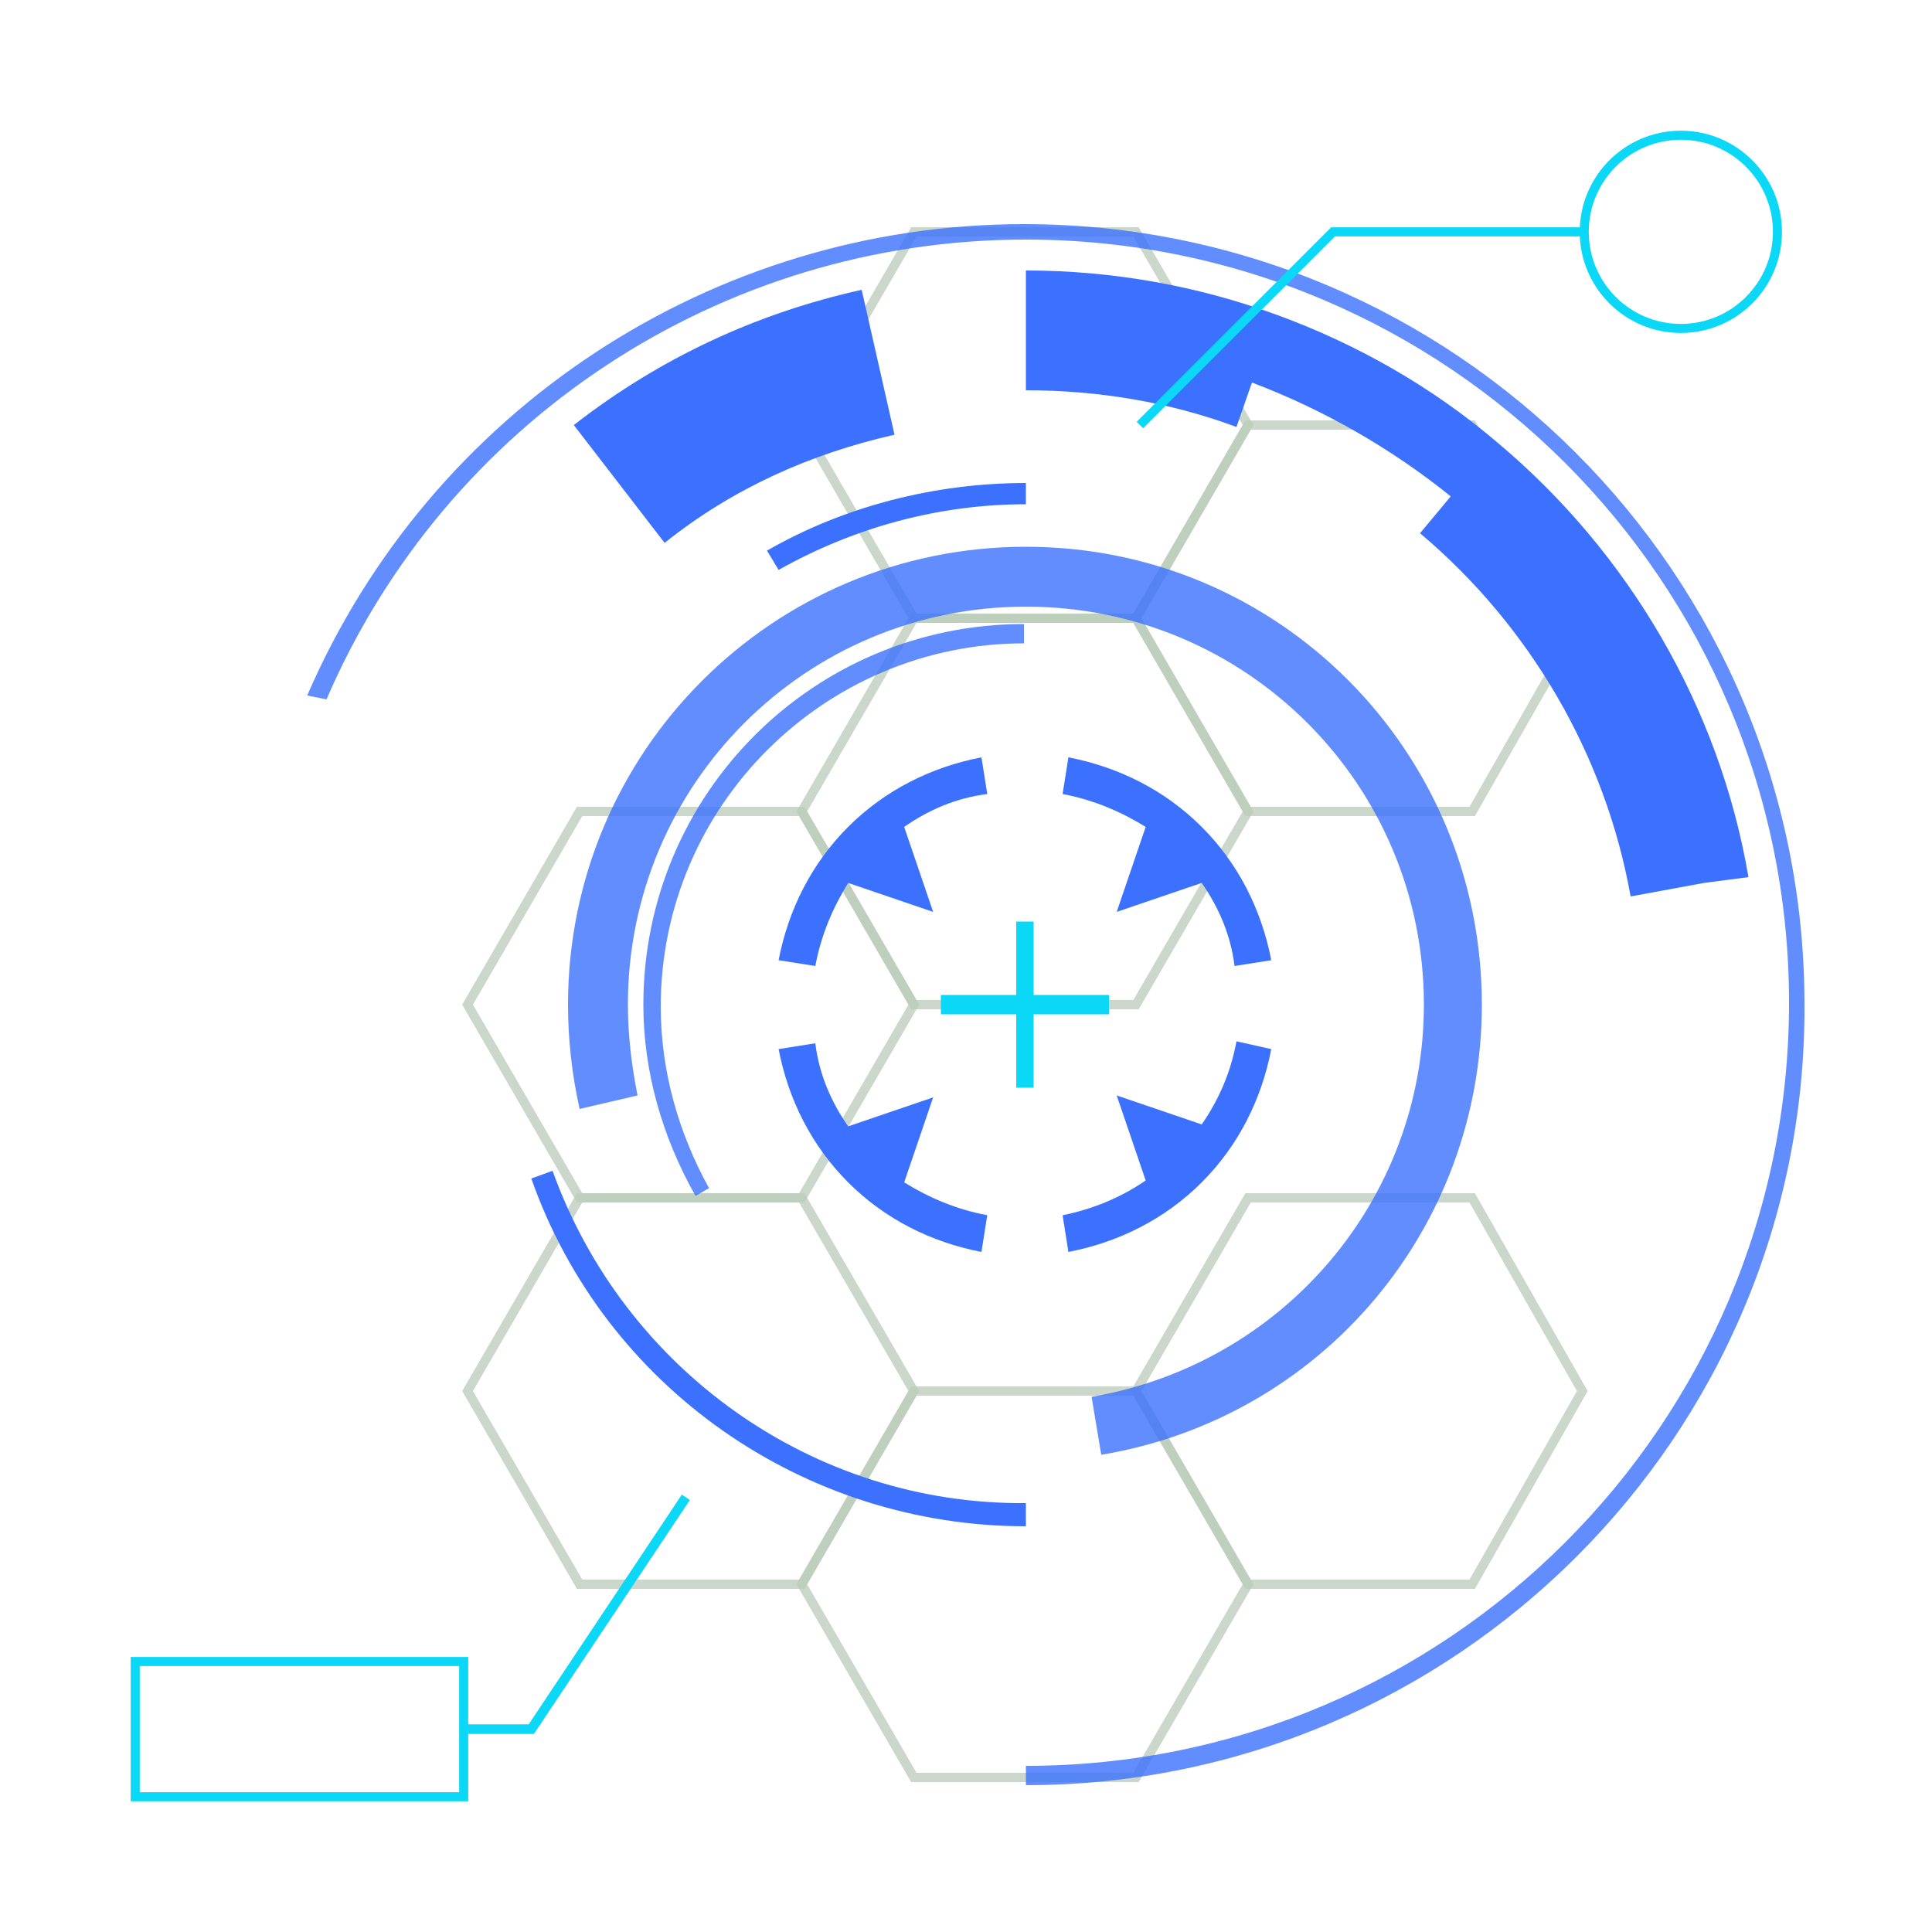 <svg xmlns="http://www.w3.org/2000/svg" xmlns:xlink="http://www.w3.org/1999/xlink" style="margin: auto; background: transparent; display: block;" width="200px" height="200px" viewBox="0 0 100 100" preserveAspectRatio="xMidYMid">
	<style type="text/css">
		.ldio-7a2k98i638b-st0{opacity:0.8;fill:none;stroke-width:0.481;stroke-miterlimit:10;}
		.ldio-7a2k98i638b-st2{opacity:0.8;}
		.ldio-7a2k98i638b-st3{fill:none;stroke-width:0.5;stroke-miterlimit:10;}
		.ldio-7a2k98i638b-st4{fill:none;stroke-width:0.469;stroke-miterlimit:10;}
	</style>
	<g style="opacity:0.5">
		<polygon stroke="#799b79" class="ldio-7a2k98i638b-st0" points="41.5 62 30 62 24.2 72 30 82 41.5 82 47.3 72">
		</polygon>
		<polygon stroke="#799b79" class="ldio-7a2k98i638b-st0" points="58.8 72 47.3 72 41.5 82 47.3 92 58.8 92 64.6 82">
		</polygon>
		<polygon stroke="#799b79" class="ldio-7a2k98i638b-st0" points="76.2 62 64.6 62 58.8 72 64.6 82 76.2 82 81.9 72">
		</polygon>
		<polygon stroke="#799b79" class="ldio-7a2k98i638b-st0" points="41.5 42 30 42 24.2 52 30 62 41.5 62 47.3 52">
		</polygon>
		<polygon stroke="#799b79" class="ldio-7a2k98i638b-st0" points="58.8 12 47.3 12 41.5 22 47.3 32 58.8 32 64.6 22">
		</polygon>
		<polygon stroke="#799b79" class="ldio-7a2k98i638b-st0" points="58.8 32 47.3 32 41.5 42 47.3 52 58.8 52 64.6 42">
		</polygon>
		<polygon stroke="#799b79" class="ldio-7a2k98i638b-st0" points="76.2 22 64.6 22 58.8 32 64.6 42 76.2 42 81.9 32">
		</polygon>
	</g>
	<g>
		<path fill="#3b71fe" d="M48.3 56.8l-4.4 1.5c-0.9-1.3-1.5-2.7-1.7-4.3l-1.9 0.3c0.5 2.6 1.7 5 3.6 6.9c1.9 1.9 4.3 3.1 6.9 3.6 l0.3-1.9c-1.6-0.3-3-0.9-4.3-1.7L48.3 56.8z">
		</path>
		<path fill="#3b71fe" d="M57.8 47.2l4.4-1.5c0.9 1.3 1.5 2.7 1.7 4.3l1.9-0.3c-0.5-2.6-1.7-5-3.6-6.9c-1.9-1.9-4.3-3.1-6.9-3.6L55 41.1 c1.6 0.3 3 0.9 4.3 1.7L57.8 47.2z">
		</path>
		<path fill="#3b71fe" d="M62.2 58.2l-4.4-1.5l1.5 4.4C58 62 56.5 62.6 55 62.9l0.3 1.9c2.6-0.5 5-1.7 6.9-3.6c1.9-1.9 3.1-4.3 3.6-6.9 L64 53.9C63.7 55.5 63.1 56.9 62.2 58.2z">
		</path>
		<path fill="#3b71fe" d="M43.9 42.8c-1.9 1.9-3.1 4.3-3.6 6.9l1.9 0.3c0.3-1.6 0.9-3 1.7-4.3l4.4 1.5l-1.5-4.4c1.3-0.9 2.7-1.5 4.3-1.7 l-0.3-1.9C48.2 39.7 45.8 40.9 43.9 42.8z">
		</path>
		<animateTransform attributeName="transform" type="rotate" repeatCount="indefinite" dur="2.5s" keyTimes="0;1" values="0 53.064 52;360 53.064 52">
		</animateTransform>
	</g>
	<g class="ldio-7a2k98i638b-st2">
		<path fill="#3b71fe" d="M36 61.9c-1.7-3-2.7-6.4-2.7-9.9c0-10.9 8.8-19.7 19.7-19.7v1c-10.3 0-18.8 8.4-18.8 18.8 c0 3.3 0.9 6.5 2.5 9.4L36 61.9z">
		</path>
		<animateTransform attributeName="transform" type="rotate" repeatCount="indefinite" dur="1.25s" keyTimes="0;1" values="360 53.064 52;0 53.064 52">
		</animateTransform>
	</g>
	<g class="ldio-7a2k98i638b-st2">
		<path fill="#3b71fe" d="M57 75.3l-0.5-3c9.9-1.7 17.2-10.2 17.2-20.3c0-11.4-9.2-20.6-20.6-20.6S32.5 40.6 32.5 52 c0 1.6 0.2 3.2 0.5 4.7l-3 0.7c-0.4-1.8-0.6-3.6-0.6-5.4c0-13.1 10.6-23.7 23.7-23.7S76.7 38.9 76.7 52 C76.7 63.6 68.4 73.4 57 75.3z">
		</path>
		<animateTransform attributeName="transform" type="rotate" repeatCount="indefinite" dur="0.833s" keyTimes="0;1" values="0 53.064 52;360 53.064 52">
		</animateTransform>
	</g>
	<g>
		<path fill="#3b71fe" d="M90.5 45.4c-1.5-8.8-6.2-16.8-13-22.5l0 0c-3.4-2.9-7.3-5.1-11.4-6.6s-8.5-2.3-13-2.3v2.4v1.4v2.4 c3.7 0 7.4 0.6 10.9 1.9l0.8-2.3c0 0 0 0 0 0c3.7 1.4 7.2 3.4 10.3 5.9l1.2-1.5L75 25.8c0 0 0 0 0 0l-1.5 1.8 c5.7 4.8 9.6 11.5 10.9 18.8l3.8-0.7c0 0 0 0 0 0L90.5 45.4z">
		</path>
		<path fill="#3b71fe" d="M29.7 22l4.7 6.1c3.5-2.8 7.5-4.6 11.9-5.6l-1.7-7.5C39.2 16.2 34.2 18.5 29.7 22z">
		</path>
		<animateTransform attributeName="transform" type="rotate" repeatCount="indefinite" dur="1.25s" keyTimes="0;1" values="360 53.064 52;0 53.064 52">
		</animateTransform>
	</g>
	<g class="ldio-7a2k98i638b-st2">
		<path fill="#3b71fe" d="M53.1 92.4v-1c21.8 0 39.5-17.7 39.5-39.5c0-21.8-17.7-39.5-39.5-39.5c-15.8 0-30 9.4-36.2 23.8L15.9 36 c6.4-14.8 21-24.4 37.1-24.4c22.3 0 40.4 18.1 40.4 40.4C93.5 74.3 75.3 92.4 53.1 92.4z">
		</path>
		<animateTransform attributeName="transform" type="rotate" repeatCount="indefinite" dur="0.833s" keyTimes="0;1" values="0 53.064 52;360 53.064 52">
		</animateTransform>
	</g>
	<polygon fill="#0bd7f7" points="57.4 51.5 53.5 51.5 53.5 47.7 52.6 47.7 52.6 51.5 48.7 51.5 48.7 52.5 52.6 52.5 52.6 56.3 53.5 56.3 53.5 52.5 57.4 52.5 ">
		<animate attributeName="opacity" repeatCount="indefinite" dur="0.833s" keyTimes="0;0.4;0.5;0.9;1" values="0;0;1;1;0">
		</animate>
	</polygon>
	<g>
		<path fill="#3b71fe" d="M39.7 28.5l0.6 1c3.9-2.2 8.3-3.4 12.8-3.4V25C48.4 25 43.7 26.2 39.7 28.5z">
		</path>
		<path fill="#3b71fe" d="M28.6 60.6l-1.1 0.4C31.3 71.8 41.6 79 53.1 79v-1.2C42.1 77.9 32.3 70.9 28.6 60.6z">
		</path>
		<animateTransform attributeName="transform" type="rotate" repeatCount="indefinite" dur="2.5s" keyTimes="0;1" values="360 53.064 52;0 53.064 52">
		</animateTransform>
	</g>
	<g>
		<polyline stroke="#0bd7f7" class="ldio-7a2k98i638b-st3" points="35.5 77.5 27.5 89.5 24 89.5">
		</polyline>
		<rect stroke="#0bd7f7" x="7" y="86" class="ldio-7a2k98i638b-st4" width="17" height="7">
		</rect>
	</g>
	<g>
		<polyline stroke="#0bd7f7" class="ldio-7a2k98i638b-st4" points="59 22 69 12 82 12">
		</polyline>
		<circle stroke="#0bd7f7" class="ldio-7a2k98i638b-st4" cx="87" cy="12" r="5">
		</circle>
	</g>
</svg>

